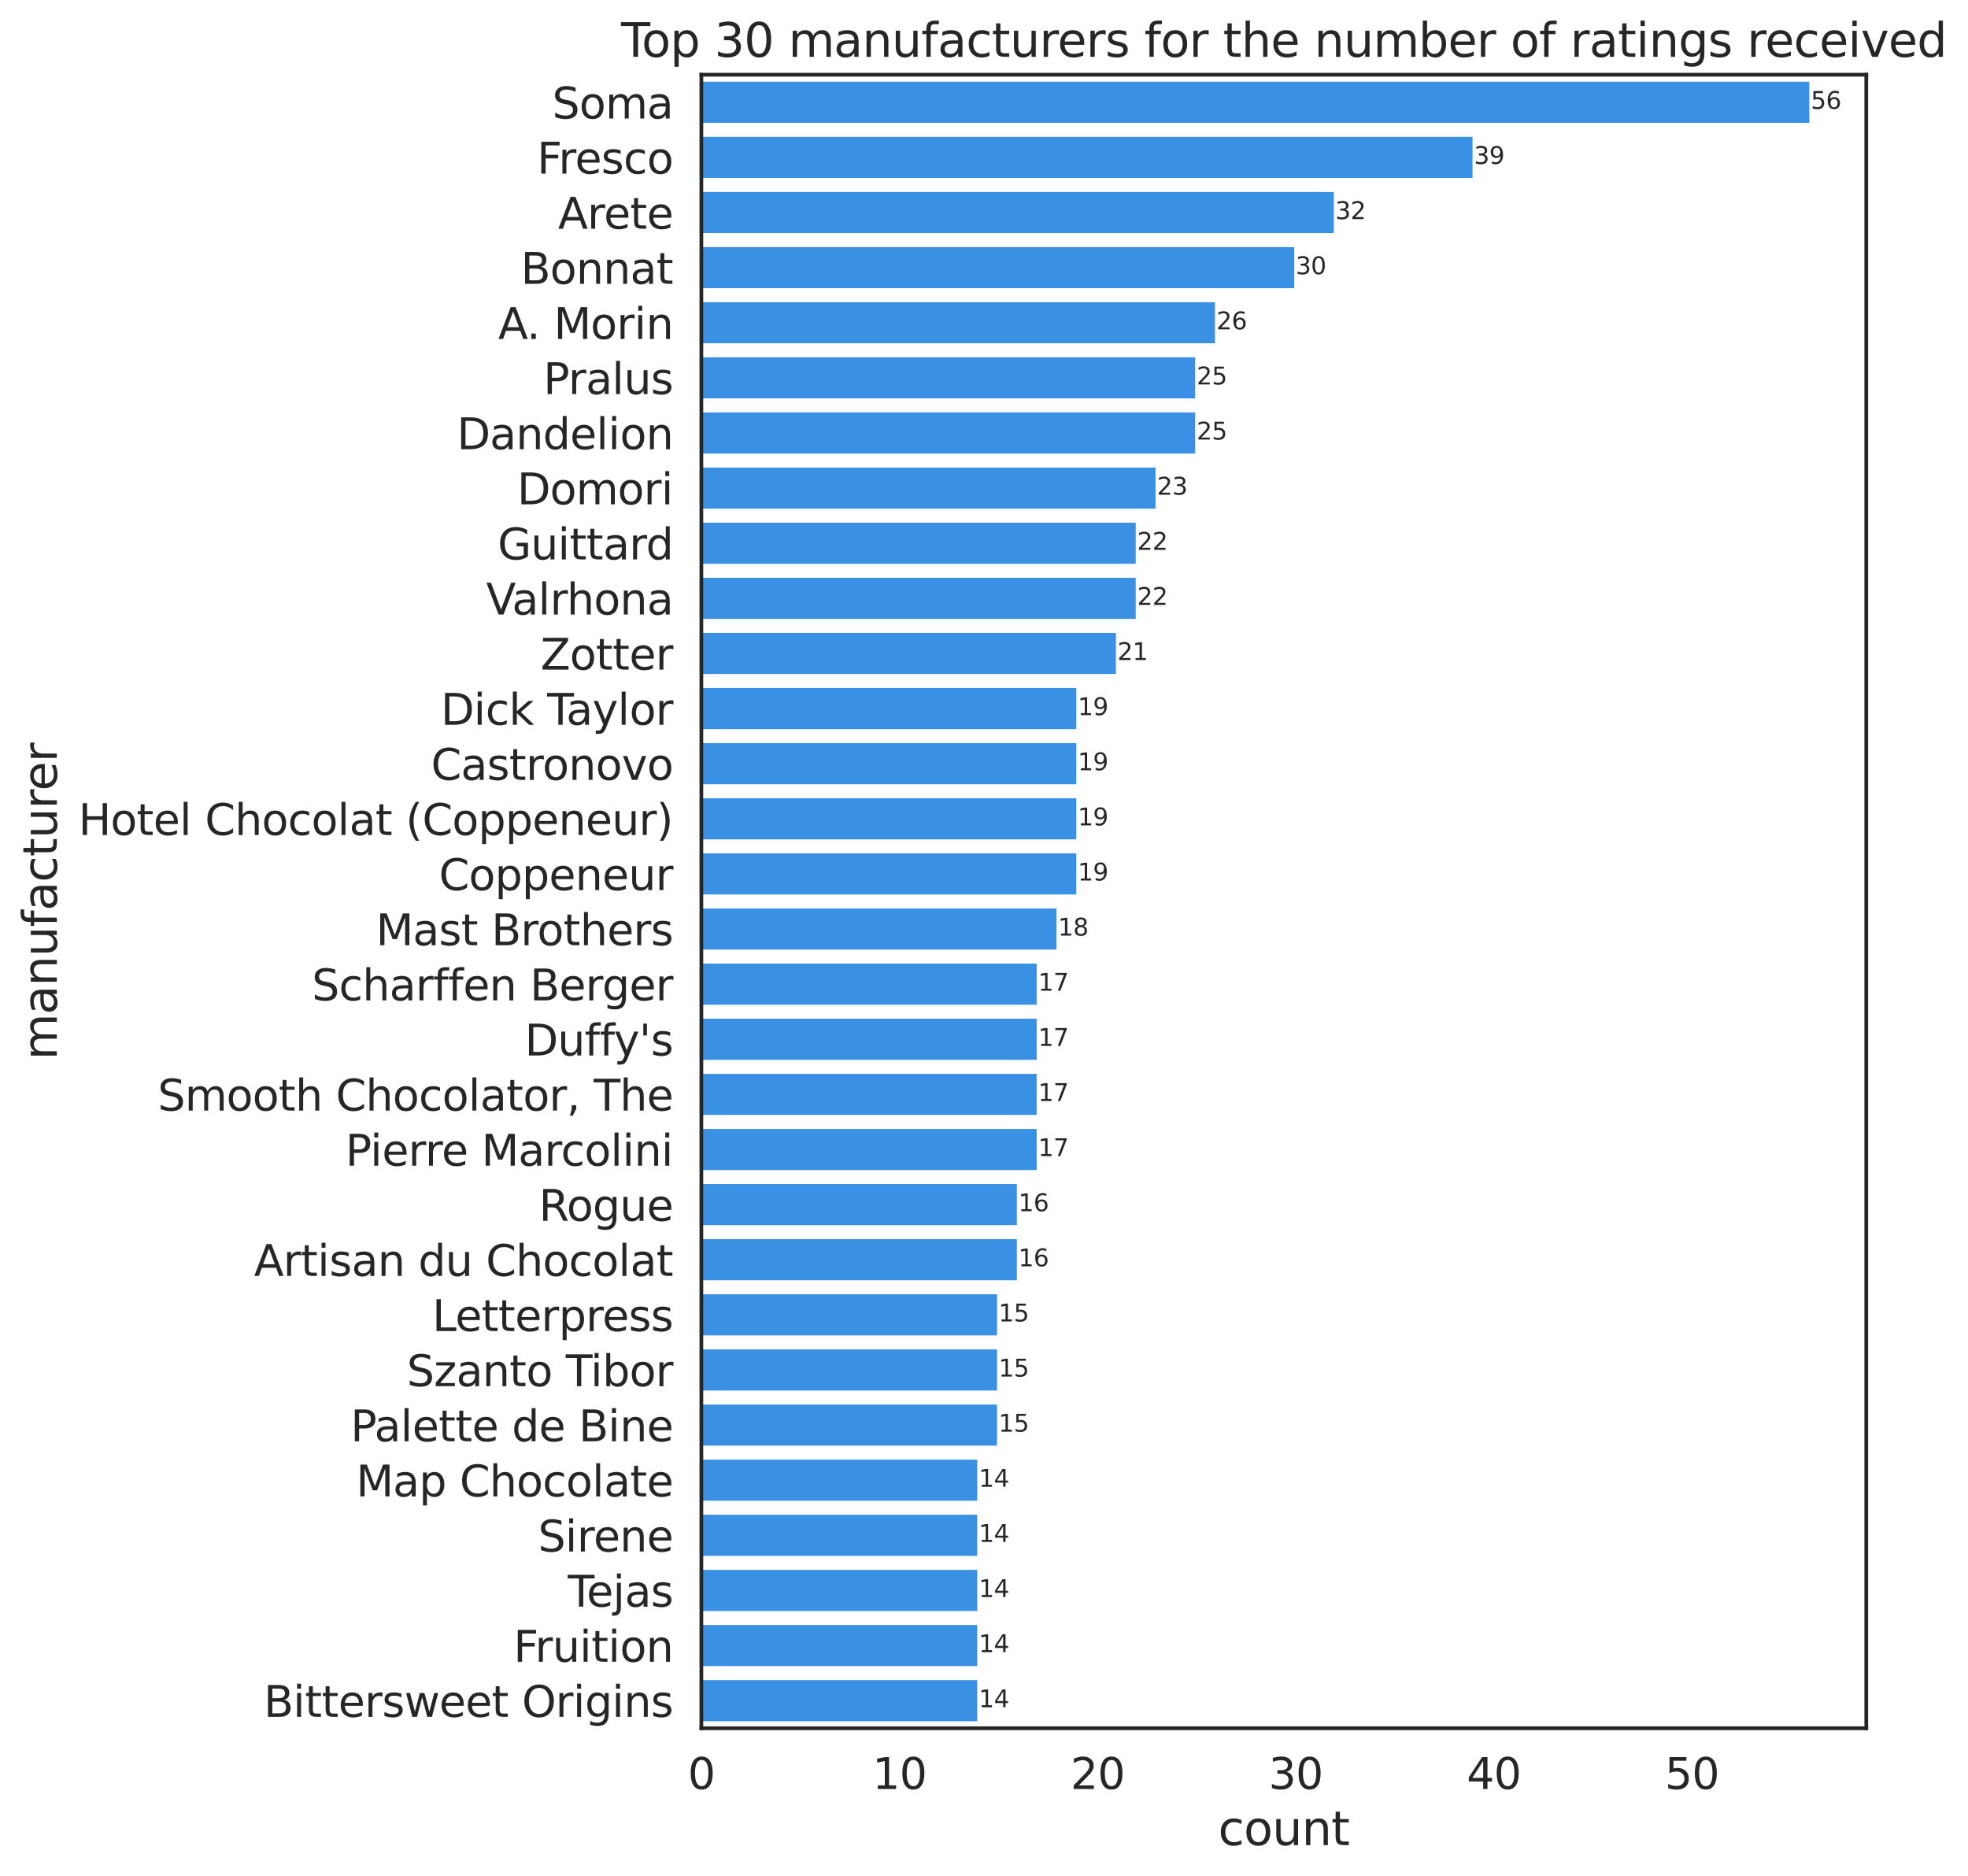 <?xml version="1.0" encoding="utf-8" standalone="no"?>
<!DOCTYPE svg PUBLIC "-//W3C//DTD SVG 1.1//EN"
  "http://www.w3.org/Graphics/SVG/1.1/DTD/svg11.dtd">
<svg height="629.091pt" version="1.1" viewBox="0 0 659.882 629.091" width="659.882pt" xmlns="http://www.w3.org/2000/svg" xmlns:xlink="http://www.w3.org/1999/xlink">
 <defs>
  <style type="text/css">*{stroke-linecap:butt;stroke-linejoin:round;}</style>
 </defs>
 <g id="figure_1">
  <g id="patch_1">
   <path d="M 0 629.091 
L 659.882 629.091 
L 659.882 -0 
L 0 -0 
z
" style="fill:#ffffff;"/>
  </g>
  <g id="axes_1">
   <g id="patch_2">
    <path d="M 235.173 579.454 
L 625.773 579.454 
L 625.773 25.054 
L 235.173 25.054 
z
" style="fill:#ffffff;"/>
   </g>
   <g id="matplotlib.axis_1">
    <g id="xtick_1">
     <g id="text_1">
      <!-- 0 -->
      <g style="fill:#262626;" transform="translate(230.624 599.819)scale(0.143 -0.143)">
       <defs>
        <path d="M 2034 4250 
Q 1547 4250 1301 3770 
Q 1056 3291 1056 2328 
Q 1056 1369 1301 889 
Q 1547 409 2034 409 
Q 2525 409 2770 889 
Q 3016 1369 3016 2328 
Q 3016 3291 2770 3770 
Q 2525 4250 2034 4250 
z
M 2034 4750 
Q 2819 4750 3233 4129 
Q 3647 3509 3647 2328 
Q 3647 1150 3233 529 
Q 2819 -91 2034 -91 
Q 1250 -91 836 529 
Q 422 1150 422 2328 
Q 422 3509 836 4129 
Q 1250 4750 2034 4750 
z
" id="DejaVuSans-30" transform="scale(0.016)"/>
       </defs>
       <use xlink:href="#DejaVuSans-30"/>
      </g>
     </g>
    </g>
    <g id="xtick_2">
     <g id="text_2">
      <!-- 10 -->
      <g style="fill:#262626;" transform="translate(292.504 599.819)scale(0.143 -0.143)">
       <defs>
        <path d="M 794 531 
L 1825 531 
L 1825 4091 
L 703 3866 
L 703 4441 
L 1819 4666 
L 2450 4666 
L 2450 531 
L 3481 531 
L 3481 0 
L 794 0 
L 794 531 
z
" id="DejaVuSans-31" transform="scale(0.016)"/>
       </defs>
       <use xlink:href="#DejaVuSans-31"/>
       <use x="63.623" xlink:href="#DejaVuSans-30"/>
      </g>
     </g>
    </g>
    <g id="xtick_3">
     <g id="text_3">
      <!-- 20 -->
      <g style="fill:#262626;" transform="translate(358.932 599.819)scale(0.143 -0.143)">
       <defs>
        <path d="M 1228 531 
L 3431 531 
L 3431 0 
L 469 0 
L 469 531 
Q 828 903 1448 1529 
Q 2069 2156 2228 2338 
Q 2531 2678 2651 2914 
Q 2772 3150 2772 3378 
Q 2772 3750 2511 3984 
Q 2250 4219 1831 4219 
Q 1534 4219 1204 4116 
Q 875 4013 500 3803 
L 500 4441 
Q 881 4594 1212 4672 
Q 1544 4750 1819 4750 
Q 2544 4750 2975 4387 
Q 3406 4025 3406 3419 
Q 3406 3131 3298 2873 
Q 3191 2616 2906 2266 
Q 2828 2175 2409 1742 
Q 1991 1309 1228 531 
z
" id="DejaVuSans-32" transform="scale(0.016)"/>
       </defs>
       <use xlink:href="#DejaVuSans-32"/>
       <use x="63.623" xlink:href="#DejaVuSans-30"/>
      </g>
     </g>
    </g>
    <g id="xtick_4">
     <g id="text_4">
      <!-- 30 -->
      <g style="fill:#262626;" transform="translate(425.361 599.819)scale(0.143 -0.143)">
       <defs>
        <path d="M 2597 2516 
Q 3050 2419 3304 2112 
Q 3559 1806 3559 1356 
Q 3559 666 3084 287 
Q 2609 -91 1734 -91 
Q 1441 -91 1130 -33 
Q 819 25 488 141 
L 488 750 
Q 750 597 1062 519 
Q 1375 441 1716 441 
Q 2309 441 2620 675 
Q 2931 909 2931 1356 
Q 2931 1769 2642 2001 
Q 2353 2234 1838 2234 
L 1294 2234 
L 1294 2753 
L 1863 2753 
Q 2328 2753 2575 2939 
Q 2822 3125 2822 3475 
Q 2822 3834 2567 4026 
Q 2313 4219 1838 4219 
Q 1578 4219 1281 4162 
Q 984 4106 628 3988 
L 628 4550 
Q 988 4650 1302 4700 
Q 1616 4750 1894 4750 
Q 2613 4750 3031 4423 
Q 3450 4097 3450 3541 
Q 3450 3153 3228 2886 
Q 3006 2619 2597 2516 
z
" id="DejaVuSans-33" transform="scale(0.016)"/>
       </defs>
       <use xlink:href="#DejaVuSans-33"/>
       <use x="63.623" xlink:href="#DejaVuSans-30"/>
      </g>
     </g>
    </g>
    <g id="xtick_5">
     <g id="text_5">
      <!-- 40 -->
      <g style="fill:#262626;" transform="translate(491.789 599.819)scale(0.143 -0.143)">
       <defs>
        <path d="M 2419 4116 
L 825 1625 
L 2419 1625 
L 2419 4116 
z
M 2253 4666 
L 3047 4666 
L 3047 1625 
L 3713 1625 
L 3713 1100 
L 3047 1100 
L 3047 0 
L 2419 0 
L 2419 1100 
L 313 1100 
L 313 1709 
L 2253 4666 
z
" id="DejaVuSans-34" transform="scale(0.016)"/>
       </defs>
       <use xlink:href="#DejaVuSans-34"/>
       <use x="63.623" xlink:href="#DejaVuSans-30"/>
      </g>
     </g>
    </g>
    <g id="xtick_6">
     <g id="text_6">
      <!-- 50 -->
      <g style="fill:#262626;" transform="translate(558.218 599.819)scale(0.143 -0.143)">
       <defs>
        <path d="M 691 4666 
L 3169 4666 
L 3169 4134 
L 1269 4134 
L 1269 2991 
Q 1406 3038 1543 3061 
Q 1681 3084 1819 3084 
Q 2600 3084 3056 2656 
Q 3513 2228 3513 1497 
Q 3513 744 3044 326 
Q 2575 -91 1722 -91 
Q 1428 -91 1123 -41 
Q 819 9 494 109 
L 494 744 
Q 775 591 1075 516 
Q 1375 441 1709 441 
Q 2250 441 2565 725 
Q 2881 1009 2881 1497 
Q 2881 1984 2565 2268 
Q 2250 2553 1709 2553 
Q 1456 2553 1204 2497 
Q 953 2441 691 2322 
L 691 4666 
z
" id="DejaVuSans-35" transform="scale(0.016)"/>
       </defs>
       <use xlink:href="#DejaVuSans-35"/>
       <use x="63.623" xlink:href="#DejaVuSans-30"/>
      </g>
     </g>
    </g>
    <g id="text_7">
     <!-- count -->
     <g style="fill:#262626;" transform="translate(408.468 618.647)scale(0.156 -0.156)">
      <defs>
       <path d="M 3122 3366 
L 3122 2828 
Q 2878 2963 2633 3030 
Q 2388 3097 2138 3097 
Q 1578 3097 1268 2742 
Q 959 2388 959 1747 
Q 959 1106 1268 751 
Q 1578 397 2138 397 
Q 2388 397 2633 464 
Q 2878 531 3122 666 
L 3122 134 
Q 2881 22 2623 -34 
Q 2366 -91 2075 -91 
Q 1284 -91 818 406 
Q 353 903 353 1747 
Q 353 2603 823 3093 
Q 1294 3584 2113 3584 
Q 2378 3584 2631 3529 
Q 2884 3475 3122 3366 
z
" id="DejaVuSans-63" transform="scale(0.016)"/>
       <path d="M 1959 3097 
Q 1497 3097 1228 2736 
Q 959 2375 959 1747 
Q 959 1119 1226 758 
Q 1494 397 1959 397 
Q 2419 397 2687 759 
Q 2956 1122 2956 1747 
Q 2956 2369 2687 2733 
Q 2419 3097 1959 3097 
z
M 1959 3584 
Q 2709 3584 3137 3096 
Q 3566 2609 3566 1747 
Q 3566 888 3137 398 
Q 2709 -91 1959 -91 
Q 1206 -91 779 398 
Q 353 888 353 1747 
Q 353 2609 779 3096 
Q 1206 3584 1959 3584 
z
" id="DejaVuSans-6f" transform="scale(0.016)"/>
       <path d="M 544 1381 
L 544 3500 
L 1119 3500 
L 1119 1403 
Q 1119 906 1312 657 
Q 1506 409 1894 409 
Q 2359 409 2629 706 
Q 2900 1003 2900 1516 
L 2900 3500 
L 3475 3500 
L 3475 0 
L 2900 0 
L 2900 538 
Q 2691 219 2414 64 
Q 2138 -91 1772 -91 
Q 1169 -91 856 284 
Q 544 659 544 1381 
z
M 1991 3584 
L 1991 3584 
z
" id="DejaVuSans-75" transform="scale(0.016)"/>
       <path d="M 3513 2113 
L 3513 0 
L 2938 0 
L 2938 2094 
Q 2938 2591 2744 2837 
Q 2550 3084 2163 3084 
Q 1697 3084 1428 2787 
Q 1159 2491 1159 1978 
L 1159 0 
L 581 0 
L 581 3500 
L 1159 3500 
L 1159 2956 
Q 1366 3272 1645 3428 
Q 1925 3584 2291 3584 
Q 2894 3584 3203 3211 
Q 3513 2838 3513 2113 
z
" id="DejaVuSans-6e" transform="scale(0.016)"/>
       <path d="M 1172 4494 
L 1172 3500 
L 2356 3500 
L 2356 3053 
L 1172 3053 
L 1172 1153 
Q 1172 725 1289 603 
Q 1406 481 1766 481 
L 2356 481 
L 2356 0 
L 1766 0 
Q 1100 0 847 248 
Q 594 497 594 1153 
L 594 3053 
L 172 3053 
L 172 3500 
L 594 3500 
L 594 4494 
L 1172 4494 
z
" id="DejaVuSans-74" transform="scale(0.016)"/>
      </defs>
      <use xlink:href="#DejaVuSans-63"/>
      <use x="54.98" xlink:href="#DejaVuSans-6f"/>
      <use x="116.162" xlink:href="#DejaVuSans-75"/>
      <use x="179.541" xlink:href="#DejaVuSans-6e"/>
      <use x="242.92" xlink:href="#DejaVuSans-74"/>
     </g>
    </g>
   </g>
   <g id="matplotlib.axis_2">
    <g id="ytick_1">
     <g id="text_8">
      <!-- Soma -->
      <g style="fill:#262626;" transform="translate(185.153 39.726)scale(0.143 -0.143)">
       <defs>
        <path d="M 3425 4513 
L 3425 3897 
Q 3066 4069 2747 4153 
Q 2428 4238 2131 4238 
Q 1616 4238 1336 4038 
Q 1056 3838 1056 3469 
Q 1056 3159 1242 3001 
Q 1428 2844 1947 2747 
L 2328 2669 
Q 3034 2534 3370 2195 
Q 3706 1856 3706 1288 
Q 3706 609 3251 259 
Q 2797 -91 1919 -91 
Q 1588 -91 1214 -16 
Q 841 59 441 206 
L 441 856 
Q 825 641 1194 531 
Q 1563 422 1919 422 
Q 2459 422 2753 634 
Q 3047 847 3047 1241 
Q 3047 1584 2836 1778 
Q 2625 1972 2144 2069 
L 1759 2144 
Q 1053 2284 737 2584 
Q 422 2884 422 3419 
Q 422 4038 858 4394 
Q 1294 4750 2059 4750 
Q 2388 4750 2728 4690 
Q 3069 4631 3425 4513 
z
" id="DejaVuSans-53" transform="scale(0.016)"/>
        <path d="M 3328 2828 
Q 3544 3216 3844 3400 
Q 4144 3584 4550 3584 
Q 5097 3584 5394 3201 
Q 5691 2819 5691 2113 
L 5691 0 
L 5113 0 
L 5113 2094 
Q 5113 2597 4934 2840 
Q 4756 3084 4391 3084 
Q 3944 3084 3684 2787 
Q 3425 2491 3425 1978 
L 3425 0 
L 2847 0 
L 2847 2094 
Q 2847 2600 2669 2842 
Q 2491 3084 2119 3084 
Q 1678 3084 1418 2786 
Q 1159 2488 1159 1978 
L 1159 0 
L 581 0 
L 581 3500 
L 1159 3500 
L 1159 2956 
Q 1356 3278 1631 3431 
Q 1906 3584 2284 3584 
Q 2666 3584 2933 3390 
Q 3200 3197 3328 2828 
z
" id="DejaVuSans-6d" transform="scale(0.016)"/>
        <path d="M 2194 1759 
Q 1497 1759 1228 1600 
Q 959 1441 959 1056 
Q 959 750 1161 570 
Q 1363 391 1709 391 
Q 2188 391 2477 730 
Q 2766 1069 2766 1631 
L 2766 1759 
L 2194 1759 
z
M 3341 1997 
L 3341 0 
L 2766 0 
L 2766 531 
Q 2569 213 2275 61 
Q 1981 -91 1556 -91 
Q 1019 -91 701 211 
Q 384 513 384 1019 
Q 384 1609 779 1909 
Q 1175 2209 1959 2209 
L 2766 2209 
L 2766 2266 
Q 2766 2663 2505 2880 
Q 2244 3097 1772 3097 
Q 1472 3097 1187 3025 
Q 903 2953 641 2809 
L 641 3341 
Q 956 3463 1253 3523 
Q 1550 3584 1831 3584 
Q 2591 3584 2966 3190 
Q 3341 2797 3341 1997 
z
" id="DejaVuSans-61" transform="scale(0.016)"/>
       </defs>
       <use xlink:href="#DejaVuSans-53"/>
       <use x="63.477" xlink:href="#DejaVuSans-6f"/>
       <use x="124.658" xlink:href="#DejaVuSans-6d"/>
       <use x="222.07" xlink:href="#DejaVuSans-61"/>
      </g>
     </g>
    </g>
    <g id="ytick_2">
     <g id="text_9">
      <!-- Fresco -->
      <g style="fill:#262626;" transform="translate(180.068 58.206)scale(0.143 -0.143)">
       <defs>
        <path d="M 628 4666 
L 3309 4666 
L 3309 4134 
L 1259 4134 
L 1259 2759 
L 3109 2759 
L 3109 2228 
L 1259 2228 
L 1259 0 
L 628 0 
L 628 4666 
z
" id="DejaVuSans-46" transform="scale(0.016)"/>
        <path d="M 2631 2963 
Q 2534 3019 2420 3045 
Q 2306 3072 2169 3072 
Q 1681 3072 1420 2755 
Q 1159 2438 1159 1844 
L 1159 0 
L 581 0 
L 581 3500 
L 1159 3500 
L 1159 2956 
Q 1341 3275 1631 3429 
Q 1922 3584 2338 3584 
Q 2397 3584 2469 3576 
Q 2541 3569 2628 3553 
L 2631 2963 
z
" id="DejaVuSans-72" transform="scale(0.016)"/>
        <path d="M 3597 1894 
L 3597 1613 
L 953 1613 
Q 991 1019 1311 708 
Q 1631 397 2203 397 
Q 2534 397 2845 478 
Q 3156 559 3463 722 
L 3463 178 
Q 3153 47 2828 -22 
Q 2503 -91 2169 -91 
Q 1331 -91 842 396 
Q 353 884 353 1716 
Q 353 2575 817 3079 
Q 1281 3584 2069 3584 
Q 2775 3584 3186 3129 
Q 3597 2675 3597 1894 
z
M 3022 2063 
Q 3016 2534 2758 2815 
Q 2500 3097 2075 3097 
Q 1594 3097 1305 2825 
Q 1016 2553 972 2059 
L 3022 2063 
z
" id="DejaVuSans-65" transform="scale(0.016)"/>
        <path d="M 2834 3397 
L 2834 2853 
Q 2591 2978 2328 3040 
Q 2066 3103 1784 3103 
Q 1356 3103 1142 2972 
Q 928 2841 928 2578 
Q 928 2378 1081 2264 
Q 1234 2150 1697 2047 
L 1894 2003 
Q 2506 1872 2764 1633 
Q 3022 1394 3022 966 
Q 3022 478 2636 193 
Q 2250 -91 1575 -91 
Q 1294 -91 989 -36 
Q 684 19 347 128 
L 347 722 
Q 666 556 975 473 
Q 1284 391 1588 391 
Q 1994 391 2212 530 
Q 2431 669 2431 922 
Q 2431 1156 2273 1281 
Q 2116 1406 1581 1522 
L 1381 1569 
Q 847 1681 609 1914 
Q 372 2147 372 2553 
Q 372 3047 722 3315 
Q 1072 3584 1716 3584 
Q 2034 3584 2315 3537 
Q 2597 3491 2834 3397 
z
" id="DejaVuSans-73" transform="scale(0.016)"/>
       </defs>
       <use xlink:href="#DejaVuSans-46"/>
       <use x="50.27" xlink:href="#DejaVuSans-72"/>
       <use x="89.133" xlink:href="#DejaVuSans-65"/>
       <use x="150.656" xlink:href="#DejaVuSans-73"/>
       <use x="202.756" xlink:href="#DejaVuSans-63"/>
       <use x="257.736" xlink:href="#DejaVuSans-6f"/>
      </g>
     </g>
    </g>
    <g id="ytick_3">
     <g id="text_10">
      <!-- Arete -->
      <g style="fill:#262626;" transform="translate(187.13 76.686)scale(0.143 -0.143)">
       <defs>
        <path d="M 2188 4044 
L 1331 1722 
L 3047 1722 
L 2188 4044 
z
M 1831 4666 
L 2547 4666 
L 4325 0 
L 3669 0 
L 3244 1197 
L 1141 1197 
L 716 0 
L 50 0 
L 1831 4666 
z
" id="DejaVuSans-41" transform="scale(0.016)"/>
       </defs>
       <use xlink:href="#DejaVuSans-41"/>
       <use x="68.408" xlink:href="#DejaVuSans-72"/>
       <use x="107.271" xlink:href="#DejaVuSans-65"/>
       <use x="168.795" xlink:href="#DejaVuSans-74"/>
       <use x="208.004" xlink:href="#DejaVuSans-65"/>
      </g>
     </g>
    </g>
    <g id="ytick_4">
     <g id="text_11">
      <!-- Bonnat -->
      <g style="fill:#262626;" transform="translate(174.618 95.166)scale(0.143 -0.143)">
       <defs>
        <path d="M 1259 2228 
L 1259 519 
L 2272 519 
Q 2781 519 3026 730 
Q 3272 941 3272 1375 
Q 3272 1813 3026 2020 
Q 2781 2228 2272 2228 
L 1259 2228 
z
M 1259 4147 
L 1259 2741 
L 2194 2741 
Q 2656 2741 2882 2914 
Q 3109 3088 3109 3444 
Q 3109 3797 2882 3972 
Q 2656 4147 2194 4147 
L 1259 4147 
z
M 628 4666 
L 2241 4666 
Q 2963 4666 3353 4366 
Q 3744 4066 3744 3513 
Q 3744 3084 3544 2831 
Q 3344 2578 2956 2516 
Q 3422 2416 3680 2098 
Q 3938 1781 3938 1306 
Q 3938 681 3513 340 
Q 3088 0 2303 0 
L 628 0 
L 628 4666 
z
" id="DejaVuSans-42" transform="scale(0.016)"/>
       </defs>
       <use xlink:href="#DejaVuSans-42"/>
       <use x="68.604" xlink:href="#DejaVuSans-6f"/>
       <use x="129.785" xlink:href="#DejaVuSans-6e"/>
       <use x="193.164" xlink:href="#DejaVuSans-6e"/>
       <use x="256.543" xlink:href="#DejaVuSans-61"/>
       <use x="317.822" xlink:href="#DejaVuSans-74"/>
      </g>
     </g>
    </g>
    <g id="ytick_5">
     <g id="text_12">
      <!-- A. Morin -->
      <g style="fill:#262626;" transform="translate(167.05 113.646)scale(0.143 -0.143)">
       <defs>
        <path d="M 684 794 
L 1344 794 
L 1344 0 
L 684 0 
L 684 794 
z
" id="DejaVuSans-2e" transform="scale(0.016)"/>
        <path id="DejaVuSans-20" transform="scale(0.016)"/>
        <path d="M 628 4666 
L 1569 4666 
L 2759 1491 
L 3956 4666 
L 4897 4666 
L 4897 0 
L 4281 0 
L 4281 4097 
L 3078 897 
L 2444 897 
L 1241 4097 
L 1241 0 
L 628 0 
L 628 4666 
z
" id="DejaVuSans-4d" transform="scale(0.016)"/>
        <path d="M 603 3500 
L 1178 3500 
L 1178 0 
L 603 0 
L 603 3500 
z
M 603 4863 
L 1178 4863 
L 1178 4134 
L 603 4134 
L 603 4863 
z
" id="DejaVuSans-69" transform="scale(0.016)"/>
       </defs>
       <use xlink:href="#DejaVuSans-41"/>
       <use x="66.658" xlink:href="#DejaVuSans-2e"/>
       <use x="98.445" xlink:href="#DejaVuSans-20"/>
       <use x="130.232" xlink:href="#DejaVuSans-4d"/>
       <use x="216.512" xlink:href="#DejaVuSans-6f"/>
       <use x="277.693" xlink:href="#DejaVuSans-72"/>
       <use x="318.807" xlink:href="#DejaVuSans-69"/>
       <use x="346.59" xlink:href="#DejaVuSans-6e"/>
      </g>
     </g>
    </g>
    <g id="ytick_6">
     <g id="text_13">
      <!-- Pralus -->
      <g style="fill:#262626;" transform="translate(182.175 132.126)scale(0.143 -0.143)">
       <defs>
        <path d="M 1259 4147 
L 1259 2394 
L 2053 2394 
Q 2494 2394 2734 2622 
Q 2975 2850 2975 3272 
Q 2975 3691 2734 3919 
Q 2494 4147 2053 4147 
L 1259 4147 
z
M 628 4666 
L 2053 4666 
Q 2838 4666 3239 4311 
Q 3641 3956 3641 3272 
Q 3641 2581 3239 2228 
Q 2838 1875 2053 1875 
L 1259 1875 
L 1259 0 
L 628 0 
L 628 4666 
z
" id="DejaVuSans-50" transform="scale(0.016)"/>
        <path d="M 603 4863 
L 1178 4863 
L 1178 0 
L 603 0 
L 603 4863 
z
" id="DejaVuSans-6c" transform="scale(0.016)"/>
       </defs>
       <use xlink:href="#DejaVuSans-50"/>
       <use x="58.553" xlink:href="#DejaVuSans-72"/>
       <use x="99.666" xlink:href="#DejaVuSans-61"/>
       <use x="160.945" xlink:href="#DejaVuSans-6c"/>
       <use x="188.729" xlink:href="#DejaVuSans-75"/>
       <use x="252.107" xlink:href="#DejaVuSans-73"/>
      </g>
     </g>
    </g>
    <g id="ytick_7">
     <g id="text_14">
      <!-- Dandelion -->
      <g style="fill:#262626;" transform="translate(153.201 150.606)scale(0.143 -0.143)">
       <defs>
        <path d="M 1259 4147 
L 1259 519 
L 2022 519 
Q 2988 519 3436 956 
Q 3884 1394 3884 2338 
Q 3884 3275 3436 3711 
Q 2988 4147 2022 4147 
L 1259 4147 
z
M 628 4666 
L 1925 4666 
Q 3281 4666 3915 4102 
Q 4550 3538 4550 2338 
Q 4550 1131 3912 565 
Q 3275 0 1925 0 
L 628 0 
L 628 4666 
z
" id="DejaVuSans-44" transform="scale(0.016)"/>
        <path d="M 2906 2969 
L 2906 4863 
L 3481 4863 
L 3481 0 
L 2906 0 
L 2906 525 
Q 2725 213 2448 61 
Q 2172 -91 1784 -91 
Q 1150 -91 751 415 
Q 353 922 353 1747 
Q 353 2572 751 3078 
Q 1150 3584 1784 3584 
Q 2172 3584 2448 3432 
Q 2725 3281 2906 2969 
z
M 947 1747 
Q 947 1113 1208 752 
Q 1469 391 1925 391 
Q 2381 391 2643 752 
Q 2906 1113 2906 1747 
Q 2906 2381 2643 2742 
Q 2381 3103 1925 3103 
Q 1469 3103 1208 2742 
Q 947 2381 947 1747 
z
" id="DejaVuSans-64" transform="scale(0.016)"/>
       </defs>
       <use xlink:href="#DejaVuSans-44"/>
       <use x="77.002" xlink:href="#DejaVuSans-61"/>
       <use x="138.281" xlink:href="#DejaVuSans-6e"/>
       <use x="201.66" xlink:href="#DejaVuSans-64"/>
       <use x="265.137" xlink:href="#DejaVuSans-65"/>
       <use x="326.66" xlink:href="#DejaVuSans-6c"/>
       <use x="354.443" xlink:href="#DejaVuSans-69"/>
       <use x="382.227" xlink:href="#DejaVuSans-6f"/>
       <use x="443.408" xlink:href="#DejaVuSans-6e"/>
      </g>
     </g>
    </g>
    <g id="ytick_8">
     <g id="text_15">
      <!-- Domori -->
      <g style="fill:#262626;" transform="translate(173.382 169.086)scale(0.143 -0.143)">
       <use xlink:href="#DejaVuSans-44"/>
       <use x="77.002" xlink:href="#DejaVuSans-6f"/>
       <use x="138.184" xlink:href="#DejaVuSans-6d"/>
       <use x="235.596" xlink:href="#DejaVuSans-6f"/>
       <use x="296.777" xlink:href="#DejaVuSans-72"/>
       <use x="337.891" xlink:href="#DejaVuSans-69"/>
      </g>
     </g>
    </g>
    <g id="ytick_9">
     <g id="text_16">
      <!-- Guittard -->
      <g style="fill:#262626;" transform="translate(166.876 187.566)scale(0.143 -0.143)">
       <defs>
        <path d="M 3809 666 
L 3809 1919 
L 2778 1919 
L 2778 2438 
L 4434 2438 
L 4434 434 
Q 4069 175 3628 42 
Q 3188 -91 2688 -91 
Q 1594 -91 976 548 
Q 359 1188 359 2328 
Q 359 3472 976 4111 
Q 1594 4750 2688 4750 
Q 3144 4750 3555 4637 
Q 3966 4525 4313 4306 
L 4313 3634 
Q 3963 3931 3569 4081 
Q 3175 4231 2741 4231 
Q 1884 4231 1454 3753 
Q 1025 3275 1025 2328 
Q 1025 1384 1454 906 
Q 1884 428 2741 428 
Q 3075 428 3337 486 
Q 3600 544 3809 666 
z
" id="DejaVuSans-47" transform="scale(0.016)"/>
       </defs>
       <use xlink:href="#DejaVuSans-47"/>
       <use x="77.49" xlink:href="#DejaVuSans-75"/>
       <use x="140.869" xlink:href="#DejaVuSans-69"/>
       <use x="168.652" xlink:href="#DejaVuSans-74"/>
       <use x="207.861" xlink:href="#DejaVuSans-74"/>
       <use x="247.07" xlink:href="#DejaVuSans-61"/>
       <use x="308.35" xlink:href="#DejaVuSans-72"/>
       <use x="347.713" xlink:href="#DejaVuSans-64"/>
      </g>
     </g>
    </g>
    <g id="ytick_10">
     <g id="text_17">
      <!-- Valrhona -->
      <g style="fill:#262626;" transform="translate(162.997 206.046)scale(0.143 -0.143)">
       <defs>
        <path d="M 1831 0 
L 50 4666 
L 709 4666 
L 2188 738 
L 3669 4666 
L 4325 4666 
L 2547 0 
L 1831 0 
z
" id="DejaVuSans-56" transform="scale(0.016)"/>
        <path d="M 3513 2113 
L 3513 0 
L 2938 0 
L 2938 2094 
Q 2938 2591 2744 2837 
Q 2550 3084 2163 3084 
Q 1697 3084 1428 2787 
Q 1159 2491 1159 1978 
L 1159 0 
L 581 0 
L 581 4863 
L 1159 4863 
L 1159 2956 
Q 1366 3272 1645 3428 
Q 1925 3584 2291 3584 
Q 2894 3584 3203 3211 
Q 3513 2838 3513 2113 
z
" id="DejaVuSans-68" transform="scale(0.016)"/>
       </defs>
       <use xlink:href="#DejaVuSans-56"/>
       <use x="60.658" xlink:href="#DejaVuSans-61"/>
       <use x="121.938" xlink:href="#DejaVuSans-6c"/>
       <use x="149.721" xlink:href="#DejaVuSans-72"/>
       <use x="189.084" xlink:href="#DejaVuSans-68"/>
       <use x="252.463" xlink:href="#DejaVuSans-6f"/>
       <use x="313.645" xlink:href="#DejaVuSans-6e"/>
       <use x="377.023" xlink:href="#DejaVuSans-61"/>
      </g>
     </g>
    </g>
    <g id="ytick_11">
     <g id="text_18">
      <!-- Zotter -->
      <g style="fill:#262626;" transform="translate(181.238 224.526)scale(0.143 -0.143)">
       <defs>
        <path d="M 359 4666 
L 4025 4666 
L 4025 4184 
L 1075 531 
L 4097 531 
L 4097 0 
L 288 0 
L 288 481 
L 3238 4134 
L 359 4134 
L 359 4666 
z
" id="DejaVuSans-5a" transform="scale(0.016)"/>
       </defs>
       <use xlink:href="#DejaVuSans-5a"/>
       <use x="68.506" xlink:href="#DejaVuSans-6f"/>
       <use x="129.688" xlink:href="#DejaVuSans-74"/>
       <use x="168.896" xlink:href="#DejaVuSans-74"/>
       <use x="208.105" xlink:href="#DejaVuSans-65"/>
       <use x="269.629" xlink:href="#DejaVuSans-72"/>
      </g>
     </g>
    </g>
    <g id="ytick_12">
     <g id="text_19">
      <!-- Dick Taylor -->
      <g style="fill:#262626;" transform="translate(147.799 243.006)scale(0.143 -0.143)">
       <defs>
        <path d="M 581 4863 
L 1159 4863 
L 1159 1991 
L 2875 3500 
L 3609 3500 
L 1753 1863 
L 3688 0 
L 2938 0 
L 1159 1709 
L 1159 0 
L 581 0 
L 581 4863 
z
" id="DejaVuSans-6b" transform="scale(0.016)"/>
        <path d="M -19 4666 
L 3928 4666 
L 3928 4134 
L 2272 4134 
L 2272 0 
L 1638 0 
L 1638 4134 
L -19 4134 
L -19 4666 
z
" id="DejaVuSans-54" transform="scale(0.016)"/>
        <path d="M 2059 -325 
Q 1816 -950 1584 -1140 
Q 1353 -1331 966 -1331 
L 506 -1331 
L 506 -850 
L 844 -850 
Q 1081 -850 1212 -737 
Q 1344 -625 1503 -206 
L 1606 56 
L 191 3500 
L 800 3500 
L 1894 763 
L 2988 3500 
L 3597 3500 
L 2059 -325 
z
" id="DejaVuSans-79" transform="scale(0.016)"/>
       </defs>
       <use xlink:href="#DejaVuSans-44"/>
       <use x="77.002" xlink:href="#DejaVuSans-69"/>
       <use x="104.785" xlink:href="#DejaVuSans-63"/>
       <use x="159.766" xlink:href="#DejaVuSans-6b"/>
       <use x="217.676" xlink:href="#DejaVuSans-20"/>
       <use x="249.463" xlink:href="#DejaVuSans-54"/>
       <use x="294.047" xlink:href="#DejaVuSans-61"/>
       <use x="355.326" xlink:href="#DejaVuSans-79"/>
       <use x="414.506" xlink:href="#DejaVuSans-6c"/>
       <use x="442.289" xlink:href="#DejaVuSans-6f"/>
       <use x="503.471" xlink:href="#DejaVuSans-72"/>
      </g>
     </g>
    </g>
    <g id="ytick_13">
     <g id="text_20">
      <!-- Castronovo -->
      <g style="fill:#262626;" transform="translate(144.537 261.486)scale(0.143 -0.143)">
       <defs>
        <path d="M 4122 4306 
L 4122 3641 
Q 3803 3938 3442 4084 
Q 3081 4231 2675 4231 
Q 1875 4231 1450 3742 
Q 1025 3253 1025 2328 
Q 1025 1406 1450 917 
Q 1875 428 2675 428 
Q 3081 428 3442 575 
Q 3803 722 4122 1019 
L 4122 359 
Q 3791 134 3420 21 
Q 3050 -91 2638 -91 
Q 1578 -91 968 557 
Q 359 1206 359 2328 
Q 359 3453 968 4101 
Q 1578 4750 2638 4750 
Q 3056 4750 3426 4639 
Q 3797 4528 4122 4306 
z
" id="DejaVuSans-43" transform="scale(0.016)"/>
        <path d="M 191 3500 
L 800 3500 
L 1894 563 
L 2988 3500 
L 3597 3500 
L 2284 0 
L 1503 0 
L 191 3500 
z
" id="DejaVuSans-76" transform="scale(0.016)"/>
       </defs>
       <use xlink:href="#DejaVuSans-43"/>
       <use x="69.824" xlink:href="#DejaVuSans-61"/>
       <use x="131.104" xlink:href="#DejaVuSans-73"/>
       <use x="183.203" xlink:href="#DejaVuSans-74"/>
       <use x="222.412" xlink:href="#DejaVuSans-72"/>
       <use x="261.275" xlink:href="#DejaVuSans-6f"/>
       <use x="322.457" xlink:href="#DejaVuSans-6e"/>
       <use x="385.836" xlink:href="#DejaVuSans-6f"/>
       <use x="447.018" xlink:href="#DejaVuSans-76"/>
       <use x="506.197" xlink:href="#DejaVuSans-6f"/>
      </g>
     </g>
    </g>
    <g id="ytick_14">
     <g id="text_21">
      <!-- Hotel Chocolat (Coppeneur) -->
      <g style="fill:#262626;" transform="translate(26.298 279.966)scale(0.143 -0.143)">
       <defs>
        <path d="M 628 4666 
L 1259 4666 
L 1259 2753 
L 3553 2753 
L 3553 4666 
L 4184 4666 
L 4184 0 
L 3553 0 
L 3553 2222 
L 1259 2222 
L 1259 0 
L 628 0 
L 628 4666 
z
" id="DejaVuSans-48" transform="scale(0.016)"/>
        <path d="M 1984 4856 
Q 1566 4138 1362 3434 
Q 1159 2731 1159 2009 
Q 1159 1288 1364 580 
Q 1569 -128 1984 -844 
L 1484 -844 
Q 1016 -109 783 600 
Q 550 1309 550 2009 
Q 550 2706 781 3412 
Q 1013 4119 1484 4856 
L 1984 4856 
z
" id="DejaVuSans-28" transform="scale(0.016)"/>
        <path d="M 1159 525 
L 1159 -1331 
L 581 -1331 
L 581 3500 
L 1159 3500 
L 1159 2969 
Q 1341 3281 1617 3432 
Q 1894 3584 2278 3584 
Q 2916 3584 3314 3078 
Q 3713 2572 3713 1747 
Q 3713 922 3314 415 
Q 2916 -91 2278 -91 
Q 1894 -91 1617 61 
Q 1341 213 1159 525 
z
M 3116 1747 
Q 3116 2381 2855 2742 
Q 2594 3103 2138 3103 
Q 1681 3103 1420 2742 
Q 1159 2381 1159 1747 
Q 1159 1113 1420 752 
Q 1681 391 2138 391 
Q 2594 391 2855 752 
Q 3116 1113 3116 1747 
z
" id="DejaVuSans-70" transform="scale(0.016)"/>
        <path d="M 513 4856 
L 1013 4856 
Q 1481 4119 1714 3412 
Q 1947 2706 1947 2009 
Q 1947 1309 1714 600 
Q 1481 -109 1013 -844 
L 513 -844 
Q 928 -128 1133 580 
Q 1338 1288 1338 2009 
Q 1338 2731 1133 3434 
Q 928 4138 513 4856 
z
" id="DejaVuSans-29" transform="scale(0.016)"/>
       </defs>
       <use xlink:href="#DejaVuSans-48"/>
       <use x="75.195" xlink:href="#DejaVuSans-6f"/>
       <use x="136.377" xlink:href="#DejaVuSans-74"/>
       <use x="175.586" xlink:href="#DejaVuSans-65"/>
       <use x="237.109" xlink:href="#DejaVuSans-6c"/>
       <use x="264.893" xlink:href="#DejaVuSans-20"/>
       <use x="296.68" xlink:href="#DejaVuSans-43"/>
       <use x="366.504" xlink:href="#DejaVuSans-68"/>
       <use x="429.883" xlink:href="#DejaVuSans-6f"/>
       <use x="491.064" xlink:href="#DejaVuSans-63"/>
       <use x="546.045" xlink:href="#DejaVuSans-6f"/>
       <use x="607.227" xlink:href="#DejaVuSans-6c"/>
       <use x="635.01" xlink:href="#DejaVuSans-61"/>
       <use x="696.289" xlink:href="#DejaVuSans-74"/>
       <use x="735.498" xlink:href="#DejaVuSans-20"/>
       <use x="767.285" xlink:href="#DejaVuSans-28"/>
       <use x="806.299" xlink:href="#DejaVuSans-43"/>
       <use x="876.123" xlink:href="#DejaVuSans-6f"/>
       <use x="937.305" xlink:href="#DejaVuSans-70"/>
       <use x="1000.781" xlink:href="#DejaVuSans-70"/>
       <use x="1064.258" xlink:href="#DejaVuSans-65"/>
       <use x="1125.781" xlink:href="#DejaVuSans-6e"/>
       <use x="1189.16" xlink:href="#DejaVuSans-65"/>
       <use x="1250.684" xlink:href="#DejaVuSans-75"/>
       <use x="1314.062" xlink:href="#DejaVuSans-72"/>
       <use x="1355.176" xlink:href="#DejaVuSans-29"/>
      </g>
     </g>
    </g>
    <g id="ytick_15">
     <g id="text_22">
      <!-- Coppeneur -->
      <g style="fill:#262626;" transform="translate(147.18 298.446)scale(0.143 -0.143)">
       <use xlink:href="#DejaVuSans-43"/>
       <use x="69.824" xlink:href="#DejaVuSans-6f"/>
       <use x="131.006" xlink:href="#DejaVuSans-70"/>
       <use x="194.482" xlink:href="#DejaVuSans-70"/>
       <use x="257.959" xlink:href="#DejaVuSans-65"/>
       <use x="319.482" xlink:href="#DejaVuSans-6e"/>
       <use x="382.861" xlink:href="#DejaVuSans-65"/>
       <use x="444.385" xlink:href="#DejaVuSans-75"/>
       <use x="507.764" xlink:href="#DejaVuSans-72"/>
      </g>
     </g>
    </g>
    <g id="ytick_16">
     <g id="text_23">
      <!-- Mast Brothers -->
      <g style="fill:#262626;" transform="translate(126.058 316.926)scale(0.143 -0.143)">
       <use xlink:href="#DejaVuSans-4d"/>
       <use x="86.279" xlink:href="#DejaVuSans-61"/>
       <use x="147.559" xlink:href="#DejaVuSans-73"/>
       <use x="199.658" xlink:href="#DejaVuSans-74"/>
       <use x="238.867" xlink:href="#DejaVuSans-20"/>
       <use x="270.654" xlink:href="#DejaVuSans-42"/>
       <use x="339.258" xlink:href="#DejaVuSans-72"/>
       <use x="378.121" xlink:href="#DejaVuSans-6f"/>
       <use x="439.303" xlink:href="#DejaVuSans-74"/>
       <use x="478.512" xlink:href="#DejaVuSans-68"/>
       <use x="541.891" xlink:href="#DejaVuSans-65"/>
       <use x="603.414" xlink:href="#DejaVuSans-72"/>
       <use x="644.527" xlink:href="#DejaVuSans-73"/>
      </g>
     </g>
    </g>
    <g id="ytick_17">
     <g id="text_24">
      <!-- Scharffen Berger -->
      <g style="fill:#262626;" transform="translate(104.559 335.406)scale(0.143 -0.143)">
       <defs>
        <path d="M 2375 4863 
L 2375 4384 
L 1825 4384 
Q 1516 4384 1395 4259 
Q 1275 4134 1275 3809 
L 1275 3500 
L 2222 3500 
L 2222 3053 
L 1275 3053 
L 1275 0 
L 697 0 
L 697 3053 
L 147 3053 
L 147 3500 
L 697 3500 
L 697 3744 
Q 697 4328 969 4595 
Q 1241 4863 1831 4863 
L 2375 4863 
z
" id="DejaVuSans-66" transform="scale(0.016)"/>
        <path d="M 2906 1791 
Q 2906 2416 2648 2759 
Q 2391 3103 1925 3103 
Q 1463 3103 1205 2759 
Q 947 2416 947 1791 
Q 947 1169 1205 825 
Q 1463 481 1925 481 
Q 2391 481 2648 825 
Q 2906 1169 2906 1791 
z
M 3481 434 
Q 3481 -459 3084 -895 
Q 2688 -1331 1869 -1331 
Q 1566 -1331 1297 -1286 
Q 1028 -1241 775 -1147 
L 775 -588 
Q 1028 -725 1275 -790 
Q 1522 -856 1778 -856 
Q 2344 -856 2625 -561 
Q 2906 -266 2906 331 
L 2906 616 
Q 2728 306 2450 153 
Q 2172 0 1784 0 
Q 1141 0 747 490 
Q 353 981 353 1791 
Q 353 2603 747 3093 
Q 1141 3584 1784 3584 
Q 2172 3584 2450 3431 
Q 2728 3278 2906 2969 
L 2906 3500 
L 3481 3500 
L 3481 434 
z
" id="DejaVuSans-67" transform="scale(0.016)"/>
       </defs>
       <use xlink:href="#DejaVuSans-53"/>
       <use x="63.477" xlink:href="#DejaVuSans-63"/>
       <use x="118.457" xlink:href="#DejaVuSans-68"/>
       <use x="181.836" xlink:href="#DejaVuSans-61"/>
       <use x="243.115" xlink:href="#DejaVuSans-72"/>
       <use x="284.229" xlink:href="#DejaVuSans-66"/>
       <use x="319.434" xlink:href="#DejaVuSans-66"/>
       <use x="354.639" xlink:href="#DejaVuSans-65"/>
       <use x="416.162" xlink:href="#DejaVuSans-6e"/>
       <use x="479.541" xlink:href="#DejaVuSans-20"/>
       <use x="511.328" xlink:href="#DejaVuSans-42"/>
       <use x="579.932" xlink:href="#DejaVuSans-65"/>
       <use x="641.455" xlink:href="#DejaVuSans-72"/>
       <use x="680.818" xlink:href="#DejaVuSans-67"/>
       <use x="744.295" xlink:href="#DejaVuSans-65"/>
       <use x="805.818" xlink:href="#DejaVuSans-72"/>
      </g>
     </g>
    </g>
    <g id="ytick_18">
     <g id="text_25">
      <!-- Duffy's -->
      <g style="fill:#262626;" transform="translate(175.938 353.886)scale(0.143 -0.143)">
       <defs>
        <path d="M 1147 4666 
L 1147 2931 
L 616 2931 
L 616 4666 
L 1147 4666 
z
" id="DejaVuSans-27" transform="scale(0.016)"/>
       </defs>
       <use xlink:href="#DejaVuSans-44"/>
       <use x="77.002" xlink:href="#DejaVuSans-75"/>
       <use x="140.381" xlink:href="#DejaVuSans-66"/>
       <use x="175.586" xlink:href="#DejaVuSans-66"/>
       <use x="209.041" xlink:href="#DejaVuSans-79"/>
       <use x="268.221" xlink:href="#DejaVuSans-27"/>
       <use x="295.711" xlink:href="#DejaVuSans-73"/>
      </g>
     </g>
    </g>
    <g id="ytick_19">
     <g id="text_26">
      <!-- Smooth Chocolator, The -->
      <g style="fill:#262626;" transform="translate(52.887 372.366)scale(0.143 -0.143)">
       <defs>
        <path d="M 750 794 
L 1409 794 
L 1409 256 
L 897 -744 
L 494 -744 
L 750 256 
L 750 794 
z
" id="DejaVuSans-2c" transform="scale(0.016)"/>
       </defs>
       <use xlink:href="#DejaVuSans-53"/>
       <use x="63.477" xlink:href="#DejaVuSans-6d"/>
       <use x="160.889" xlink:href="#DejaVuSans-6f"/>
       <use x="222.07" xlink:href="#DejaVuSans-6f"/>
       <use x="283.252" xlink:href="#DejaVuSans-74"/>
       <use x="322.461" xlink:href="#DejaVuSans-68"/>
       <use x="385.84" xlink:href="#DejaVuSans-20"/>
       <use x="417.627" xlink:href="#DejaVuSans-43"/>
       <use x="487.451" xlink:href="#DejaVuSans-68"/>
       <use x="550.83" xlink:href="#DejaVuSans-6f"/>
       <use x="612.012" xlink:href="#DejaVuSans-63"/>
       <use x="666.992" xlink:href="#DejaVuSans-6f"/>
       <use x="728.174" xlink:href="#DejaVuSans-6c"/>
       <use x="755.957" xlink:href="#DejaVuSans-61"/>
       <use x="817.236" xlink:href="#DejaVuSans-74"/>
       <use x="856.445" xlink:href="#DejaVuSans-6f"/>
       <use x="917.627" xlink:href="#DejaVuSans-72"/>
       <use x="958.74" xlink:href="#DejaVuSans-2c"/>
       <use x="990.527" xlink:href="#DejaVuSans-20"/>
       <use x="1022.314" xlink:href="#DejaVuSans-54"/>
       <use x="1083.398" xlink:href="#DejaVuSans-68"/>
       <use x="1146.777" xlink:href="#DejaVuSans-65"/>
      </g>
     </g>
    </g>
    <g id="ytick_20">
     <g id="text_27">
      <!-- Pierre Marcolini -->
      <g style="fill:#262626;" transform="translate(115.82 390.846)scale(0.143 -0.143)">
       <use xlink:href="#DejaVuSans-50"/>
       <use x="58.053" xlink:href="#DejaVuSans-69"/>
       <use x="85.836" xlink:href="#DejaVuSans-65"/>
       <use x="147.359" xlink:href="#DejaVuSans-72"/>
       <use x="186.723" xlink:href="#DejaVuSans-72"/>
       <use x="225.586" xlink:href="#DejaVuSans-65"/>
       <use x="287.109" xlink:href="#DejaVuSans-20"/>
       <use x="318.896" xlink:href="#DejaVuSans-4d"/>
       <use x="405.176" xlink:href="#DejaVuSans-61"/>
       <use x="466.455" xlink:href="#DejaVuSans-72"/>
       <use x="505.318" xlink:href="#DejaVuSans-63"/>
       <use x="560.299" xlink:href="#DejaVuSans-6f"/>
       <use x="621.48" xlink:href="#DejaVuSans-6c"/>
       <use x="649.264" xlink:href="#DejaVuSans-69"/>
       <use x="677.047" xlink:href="#DejaVuSans-6e"/>
       <use x="740.426" xlink:href="#DejaVuSans-69"/>
      </g>
     </g>
    </g>
    <g id="ytick_21">
     <g id="text_28">
      <!-- Rogue -->
      <g style="fill:#262626;" transform="translate(180.691 409.326)scale(0.143 -0.143)">
       <defs>
        <path d="M 2841 2188 
Q 3044 2119 3236 1894 
Q 3428 1669 3622 1275 
L 4263 0 
L 3584 0 
L 2988 1197 
Q 2756 1666 2539 1819 
Q 2322 1972 1947 1972 
L 1259 1972 
L 1259 0 
L 628 0 
L 628 4666 
L 2053 4666 
Q 2853 4666 3247 4331 
Q 3641 3997 3641 3322 
Q 3641 2881 3436 2590 
Q 3231 2300 2841 2188 
z
M 1259 4147 
L 1259 2491 
L 2053 2491 
Q 2509 2491 2742 2702 
Q 2975 2913 2975 3322 
Q 2975 3731 2742 3939 
Q 2509 4147 2053 4147 
L 1259 4147 
z
" id="DejaVuSans-52" transform="scale(0.016)"/>
       </defs>
       <use xlink:href="#DejaVuSans-52"/>
       <use x="64.982" xlink:href="#DejaVuSans-6f"/>
       <use x="126.164" xlink:href="#DejaVuSans-67"/>
       <use x="189.641" xlink:href="#DejaVuSans-75"/>
       <use x="253.02" xlink:href="#DejaVuSans-65"/>
      </g>
     </g>
    </g>
    <g id="ytick_22">
     <g id="text_29">
      <!-- Artisan du Chocolat -->
      <g style="fill:#262626;" transform="translate(85.176 427.806)scale(0.143 -0.143)">
       <use xlink:href="#DejaVuSans-41"/>
       <use x="68.408" xlink:href="#DejaVuSans-72"/>
       <use x="109.521" xlink:href="#DejaVuSans-74"/>
       <use x="148.73" xlink:href="#DejaVuSans-69"/>
       <use x="176.514" xlink:href="#DejaVuSans-73"/>
       <use x="228.613" xlink:href="#DejaVuSans-61"/>
       <use x="289.893" xlink:href="#DejaVuSans-6e"/>
       <use x="353.271" xlink:href="#DejaVuSans-20"/>
       <use x="385.059" xlink:href="#DejaVuSans-64"/>
       <use x="448.535" xlink:href="#DejaVuSans-75"/>
       <use x="511.914" xlink:href="#DejaVuSans-20"/>
       <use x="543.701" xlink:href="#DejaVuSans-43"/>
       <use x="613.525" xlink:href="#DejaVuSans-68"/>
       <use x="676.904" xlink:href="#DejaVuSans-6f"/>
       <use x="738.086" xlink:href="#DejaVuSans-63"/>
       <use x="793.066" xlink:href="#DejaVuSans-6f"/>
       <use x="854.248" xlink:href="#DejaVuSans-6c"/>
       <use x="882.031" xlink:href="#DejaVuSans-61"/>
       <use x="943.311" xlink:href="#DejaVuSans-74"/>
      </g>
     </g>
    </g>
    <g id="ytick_23">
     <g id="text_30">
      <!-- Letterpress -->
      <g style="fill:#262626;" transform="translate(144.934 446.286)scale(0.143 -0.143)">
       <defs>
        <path d="M 628 4666 
L 1259 4666 
L 1259 531 
L 3531 531 
L 3531 0 
L 628 0 
L 628 4666 
z
" id="DejaVuSans-4c" transform="scale(0.016)"/>
       </defs>
       <use xlink:href="#DejaVuSans-4c"/>
       <use x="53.963" xlink:href="#DejaVuSans-65"/>
       <use x="115.486" xlink:href="#DejaVuSans-74"/>
       <use x="154.695" xlink:href="#DejaVuSans-74"/>
       <use x="193.904" xlink:href="#DejaVuSans-65"/>
       <use x="255.428" xlink:href="#DejaVuSans-72"/>
       <use x="296.541" xlink:href="#DejaVuSans-70"/>
       <use x="360.018" xlink:href="#DejaVuSans-72"/>
       <use x="398.881" xlink:href="#DejaVuSans-65"/>
       <use x="460.404" xlink:href="#DejaVuSans-73"/>
       <use x="512.504" xlink:href="#DejaVuSans-73"/>
      </g>
     </g>
    </g>
    <g id="ytick_24">
     <g id="text_31">
      <!-- Szanto Tibor -->
      <g style="fill:#262626;" transform="translate(136.397 464.766)scale(0.143 -0.143)">
       <defs>
        <path d="M 353 3500 
L 3084 3500 
L 3084 2975 
L 922 459 
L 3084 459 
L 3084 0 
L 275 0 
L 275 525 
L 2438 3041 
L 353 3041 
L 353 3500 
z
" id="DejaVuSans-7a" transform="scale(0.016)"/>
        <path d="M 3116 1747 
Q 3116 2381 2855 2742 
Q 2594 3103 2138 3103 
Q 1681 3103 1420 2742 
Q 1159 2381 1159 1747 
Q 1159 1113 1420 752 
Q 1681 391 2138 391 
Q 2594 391 2855 752 
Q 3116 1113 3116 1747 
z
M 1159 2969 
Q 1341 3281 1617 3432 
Q 1894 3584 2278 3584 
Q 2916 3584 3314 3078 
Q 3713 2572 3713 1747 
Q 3713 922 3314 415 
Q 2916 -91 2278 -91 
Q 1894 -91 1617 61 
Q 1341 213 1159 525 
L 1159 0 
L 581 0 
L 581 4863 
L 1159 4863 
L 1159 2969 
z
" id="DejaVuSans-62" transform="scale(0.016)"/>
       </defs>
       <use xlink:href="#DejaVuSans-53"/>
       <use x="63.477" xlink:href="#DejaVuSans-7a"/>
       <use x="115.967" xlink:href="#DejaVuSans-61"/>
       <use x="177.246" xlink:href="#DejaVuSans-6e"/>
       <use x="240.625" xlink:href="#DejaVuSans-74"/>
       <use x="279.834" xlink:href="#DejaVuSans-6f"/>
       <use x="341.016" xlink:href="#DejaVuSans-20"/>
       <use x="372.803" xlink:href="#DejaVuSans-54"/>
       <use x="430.762" xlink:href="#DejaVuSans-69"/>
       <use x="458.545" xlink:href="#DejaVuSans-62"/>
       <use x="522.021" xlink:href="#DejaVuSans-6f"/>
       <use x="583.203" xlink:href="#DejaVuSans-72"/>
      </g>
     </g>
    </g>
    <g id="ytick_25">
     <g id="text_32">
      <!-- Palette de Bine -->
      <g style="fill:#262626;" transform="translate(117.536 483.246)scale(0.143 -0.143)">
       <use xlink:href="#DejaVuSans-50"/>
       <use x="55.803" xlink:href="#DejaVuSans-61"/>
       <use x="117.082" xlink:href="#DejaVuSans-6c"/>
       <use x="144.865" xlink:href="#DejaVuSans-65"/>
       <use x="206.389" xlink:href="#DejaVuSans-74"/>
       <use x="245.598" xlink:href="#DejaVuSans-74"/>
       <use x="284.807" xlink:href="#DejaVuSans-65"/>
       <use x="346.33" xlink:href="#DejaVuSans-20"/>
       <use x="378.117" xlink:href="#DejaVuSans-64"/>
       <use x="441.594" xlink:href="#DejaVuSans-65"/>
       <use x="503.117" xlink:href="#DejaVuSans-20"/>
       <use x="534.904" xlink:href="#DejaVuSans-42"/>
       <use x="603.508" xlink:href="#DejaVuSans-69"/>
       <use x="631.291" xlink:href="#DejaVuSans-6e"/>
       <use x="694.67" xlink:href="#DejaVuSans-65"/>
      </g>
     </g>
    </g>
    <g id="ytick_26">
     <g id="text_33">
      <!-- Map Chocolate -->
      <g style="fill:#262626;" transform="translate(119.398 501.726)scale(0.143 -0.143)">
       <use xlink:href="#DejaVuSans-4d"/>
       <use x="86.279" xlink:href="#DejaVuSans-61"/>
       <use x="147.559" xlink:href="#DejaVuSans-70"/>
       <use x="211.035" xlink:href="#DejaVuSans-20"/>
       <use x="242.822" xlink:href="#DejaVuSans-43"/>
       <use x="312.646" xlink:href="#DejaVuSans-68"/>
       <use x="376.025" xlink:href="#DejaVuSans-6f"/>
       <use x="437.207" xlink:href="#DejaVuSans-63"/>
       <use x="492.188" xlink:href="#DejaVuSans-6f"/>
       <use x="553.369" xlink:href="#DejaVuSans-6c"/>
       <use x="581.152" xlink:href="#DejaVuSans-61"/>
       <use x="642.432" xlink:href="#DejaVuSans-74"/>
       <use x="681.641" xlink:href="#DejaVuSans-65"/>
      </g>
     </g>
    </g>
    <g id="ytick_27">
     <g id="text_34">
      <!-- Sirene -->
      <g style="fill:#262626;" transform="translate(180.405 520.206)scale(0.143 -0.143)">
       <use xlink:href="#DejaVuSans-53"/>
       <use x="63.477" xlink:href="#DejaVuSans-69"/>
       <use x="91.26" xlink:href="#DejaVuSans-72"/>
       <use x="130.123" xlink:href="#DejaVuSans-65"/>
       <use x="191.646" xlink:href="#DejaVuSans-6e"/>
       <use x="255.025" xlink:href="#DejaVuSans-65"/>
      </g>
     </g>
    </g>
    <g id="ytick_28">
     <g id="text_35">
      <!-- Tejas -->
      <g style="fill:#262626;" transform="translate(190.386 538.686)scale(0.143 -0.143)">
       <defs>
        <path d="M 603 3500 
L 1178 3500 
L 1178 -63 
Q 1178 -731 923 -1031 
Q 669 -1331 103 -1331 
L -116 -1331 
L -116 -844 
L 38 -844 
Q 366 -844 484 -692 
Q 603 -541 603 -63 
L 603 3500 
z
M 603 4863 
L 1178 4863 
L 1178 4134 
L 603 4134 
L 603 4863 
z
" id="DejaVuSans-6a" transform="scale(0.016)"/>
       </defs>
       <use xlink:href="#DejaVuSans-54"/>
       <use x="44.084" xlink:href="#DejaVuSans-65"/>
       <use x="105.607" xlink:href="#DejaVuSans-6a"/>
       <use x="133.391" xlink:href="#DejaVuSans-61"/>
       <use x="194.67" xlink:href="#DejaVuSans-73"/>
      </g>
     </g>
    </g>
    <g id="ytick_29">
     <g id="text_36">
      <!-- Fruition -->
      <g style="fill:#262626;" transform="translate(172.18 557.166)scale(0.143 -0.143)">
       <use xlink:href="#DejaVuSans-46"/>
       <use x="50.27" xlink:href="#DejaVuSans-72"/>
       <use x="91.383" xlink:href="#DejaVuSans-75"/>
       <use x="154.762" xlink:href="#DejaVuSans-69"/>
       <use x="182.545" xlink:href="#DejaVuSans-74"/>
       <use x="221.754" xlink:href="#DejaVuSans-69"/>
       <use x="249.537" xlink:href="#DejaVuSans-6f"/>
       <use x="310.719" xlink:href="#DejaVuSans-6e"/>
      </g>
     </g>
    </g>
    <g id="ytick_30">
     <g id="text_37">
      <!-- Bittersweet Origins -->
      <g style="fill:#262626;" transform="translate(88.436 575.646)scale(0.143 -0.143)">
       <defs>
        <path d="M 269 3500 
L 844 3500 
L 1563 769 
L 2278 3500 
L 2956 3500 
L 3675 769 
L 4391 3500 
L 4966 3500 
L 4050 0 
L 3372 0 
L 2619 2869 
L 1863 0 
L 1184 0 
L 269 3500 
z
" id="DejaVuSans-77" transform="scale(0.016)"/>
        <path d="M 2522 4238 
Q 1834 4238 1429 3725 
Q 1025 3213 1025 2328 
Q 1025 1447 1429 934 
Q 1834 422 2522 422 
Q 3209 422 3611 934 
Q 4013 1447 4013 2328 
Q 4013 3213 3611 3725 
Q 3209 4238 2522 4238 
z
M 2522 4750 
Q 3503 4750 4090 4092 
Q 4678 3434 4678 2328 
Q 4678 1225 4090 567 
Q 3503 -91 2522 -91 
Q 1538 -91 948 565 
Q 359 1222 359 2328 
Q 359 3434 948 4092 
Q 1538 4750 2522 4750 
z
" id="DejaVuSans-4f" transform="scale(0.016)"/>
       </defs>
       <use xlink:href="#DejaVuSans-42"/>
       <use x="68.604" xlink:href="#DejaVuSans-69"/>
       <use x="96.387" xlink:href="#DejaVuSans-74"/>
       <use x="135.596" xlink:href="#DejaVuSans-74"/>
       <use x="174.805" xlink:href="#DejaVuSans-65"/>
       <use x="236.328" xlink:href="#DejaVuSans-72"/>
       <use x="277.441" xlink:href="#DejaVuSans-73"/>
       <use x="329.541" xlink:href="#DejaVuSans-77"/>
       <use x="411.328" xlink:href="#DejaVuSans-65"/>
       <use x="472.852" xlink:href="#DejaVuSans-65"/>
       <use x="534.375" xlink:href="#DejaVuSans-74"/>
       <use x="573.584" xlink:href="#DejaVuSans-20"/>
       <use x="605.371" xlink:href="#DejaVuSans-4f"/>
       <use x="684.082" xlink:href="#DejaVuSans-72"/>
       <use x="725.195" xlink:href="#DejaVuSans-69"/>
       <use x="752.979" xlink:href="#DejaVuSans-67"/>
       <use x="816.455" xlink:href="#DejaVuSans-69"/>
       <use x="844.238" xlink:href="#DejaVuSans-6e"/>
       <use x="907.617" xlink:href="#DejaVuSans-73"/>
      </g>
     </g>
    </g>
    <g id="text_38">
     <!-- manufacturer -->
     <g style="fill:#262626;" transform="translate(19.054 355.37)rotate(-90)scale(0.156 -0.156)">
      <use xlink:href="#DejaVuSans-6d"/>
      <use x="97.412" xlink:href="#DejaVuSans-61"/>
      <use x="158.691" xlink:href="#DejaVuSans-6e"/>
      <use x="222.07" xlink:href="#DejaVuSans-75"/>
      <use x="285.449" xlink:href="#DejaVuSans-66"/>
      <use x="320.654" xlink:href="#DejaVuSans-61"/>
      <use x="381.934" xlink:href="#DejaVuSans-63"/>
      <use x="436.914" xlink:href="#DejaVuSans-74"/>
      <use x="476.123" xlink:href="#DejaVuSans-75"/>
      <use x="539.502" xlink:href="#DejaVuSans-72"/>
      <use x="578.365" xlink:href="#DejaVuSans-65"/>
      <use x="639.889" xlink:href="#DejaVuSans-72"/>
     </g>
    </g>
   </g>
   <g id="patch_3">
    <path clip-path="url(#p05fdc38f15)" d="M 235.173 26.902 
L 607.173 26.902 
L 607.173 41.686 
L 235.173 41.686 
z
" style="fill:#3a90e3;stroke:#ffffff;stroke-linejoin:miter;"/>
   </g>
   <g id="patch_4">
    <path clip-path="url(#p05fdc38f15)" d="M 235.173 45.382 
L 494.245 45.382 
L 494.245 60.166 
L 235.173 60.166 
z
" style="fill:#3a90e3;stroke:#ffffff;stroke-linejoin:miter;"/>
   </g>
   <g id="patch_5">
    <path clip-path="url(#p05fdc38f15)" d="M 235.173 63.862 
L 447.745 63.862 
L 447.745 78.646 
L 235.173 78.646 
z
" style="fill:#3a90e3;stroke:#ffffff;stroke-linejoin:miter;"/>
   </g>
   <g id="patch_6">
    <path clip-path="url(#p05fdc38f15)" d="M 235.173 82.342 
L 434.459 82.342 
L 434.459 97.126 
L 235.173 97.126 
z
" style="fill:#3a90e3;stroke:#ffffff;stroke-linejoin:miter;"/>
   </g>
   <g id="patch_7">
    <path clip-path="url(#p05fdc38f15)" d="M 235.173 100.822 
L 407.888 100.822 
L 407.888 115.606 
L 235.173 115.606 
z
" style="fill:#3a90e3;stroke:#ffffff;stroke-linejoin:miter;"/>
   </g>
   <g id="patch_8">
    <path clip-path="url(#p05fdc38f15)" d="M 235.173 119.302 
L 401.245 119.302 
L 401.245 134.086 
L 235.173 134.086 
z
" style="fill:#3a90e3;stroke:#ffffff;stroke-linejoin:miter;"/>
   </g>
   <g id="patch_9">
    <path clip-path="url(#p05fdc38f15)" d="M 235.173 137.782 
L 401.245 137.782 
L 401.245 152.566 
L 235.173 152.566 
z
" style="fill:#3a90e3;stroke:#ffffff;stroke-linejoin:miter;"/>
   </g>
   <g id="patch_10">
    <path clip-path="url(#p05fdc38f15)" d="M 235.173 156.262 
L 387.959 156.262 
L 387.959 171.046 
L 235.173 171.046 
z
" style="fill:#3a90e3;stroke:#ffffff;stroke-linejoin:miter;"/>
   </g>
   <g id="patch_11">
    <path clip-path="url(#p05fdc38f15)" d="M 235.173 174.742 
L 381.316 174.742 
L 381.316 189.526 
L 235.173 189.526 
z
" style="fill:#3a90e3;stroke:#ffffff;stroke-linejoin:miter;"/>
   </g>
   <g id="patch_12">
    <path clip-path="url(#p05fdc38f15)" d="M 235.173 193.222 
L 381.316 193.222 
L 381.316 208.006 
L 235.173 208.006 
z
" style="fill:#3a90e3;stroke:#ffffff;stroke-linejoin:miter;"/>
   </g>
   <g id="patch_13">
    <path clip-path="url(#p05fdc38f15)" d="M 235.173 211.702 
L 374.673 211.702 
L 374.673 226.486 
L 235.173 226.486 
z
" style="fill:#3a90e3;stroke:#ffffff;stroke-linejoin:miter;"/>
   </g>
   <g id="patch_14">
    <path clip-path="url(#p05fdc38f15)" d="M 235.173 230.182 
L 361.388 230.182 
L 361.388 244.966 
L 235.173 244.966 
z
" style="fill:#3a90e3;stroke:#ffffff;stroke-linejoin:miter;"/>
   </g>
   <g id="patch_15">
    <path clip-path="url(#p05fdc38f15)" d="M 235.173 248.662 
L 361.388 248.662 
L 361.388 263.446 
L 235.173 263.446 
z
" style="fill:#3a90e3;stroke:#ffffff;stroke-linejoin:miter;"/>
   </g>
   <g id="patch_16">
    <path clip-path="url(#p05fdc38f15)" d="M 235.173 267.142 
L 361.388 267.142 
L 361.388 281.926 
L 235.173 281.926 
z
" style="fill:#3a90e3;stroke:#ffffff;stroke-linejoin:miter;"/>
   </g>
   <g id="patch_17">
    <path clip-path="url(#p05fdc38f15)" d="M 235.173 285.622 
L 361.388 285.622 
L 361.388 300.406 
L 235.173 300.406 
z
" style="fill:#3a90e3;stroke:#ffffff;stroke-linejoin:miter;"/>
   </g>
   <g id="patch_18">
    <path clip-path="url(#p05fdc38f15)" d="M 235.173 304.102 
L 354.745 304.102 
L 354.745 318.886 
L 235.173 318.886 
z
" style="fill:#3a90e3;stroke:#ffffff;stroke-linejoin:miter;"/>
   </g>
   <g id="patch_19">
    <path clip-path="url(#p05fdc38f15)" d="M 235.173 322.582 
L 348.102 322.582 
L 348.102 337.366 
L 235.173 337.366 
z
" style="fill:#3a90e3;stroke:#ffffff;stroke-linejoin:miter;"/>
   </g>
   <g id="patch_20">
    <path clip-path="url(#p05fdc38f15)" d="M 235.173 341.062 
L 348.102 341.062 
L 348.102 355.846 
L 235.173 355.846 
z
" style="fill:#3a90e3;stroke:#ffffff;stroke-linejoin:miter;"/>
   </g>
   <g id="patch_21">
    <path clip-path="url(#p05fdc38f15)" d="M 235.173 359.542 
L 348.102 359.542 
L 348.102 374.326 
L 235.173 374.326 
z
" style="fill:#3a90e3;stroke:#ffffff;stroke-linejoin:miter;"/>
   </g>
   <g id="patch_22">
    <path clip-path="url(#p05fdc38f15)" d="M 235.173 378.022 
L 348.102 378.022 
L 348.102 392.806 
L 235.173 392.806 
z
" style="fill:#3a90e3;stroke:#ffffff;stroke-linejoin:miter;"/>
   </g>
   <g id="patch_23">
    <path clip-path="url(#p05fdc38f15)" d="M 235.173 396.502 
L 341.459 396.502 
L 341.459 411.286 
L 235.173 411.286 
z
" style="fill:#3a90e3;stroke:#ffffff;stroke-linejoin:miter;"/>
   </g>
   <g id="patch_24">
    <path clip-path="url(#p05fdc38f15)" d="M 235.173 414.982 
L 341.459 414.982 
L 341.459 429.766 
L 235.173 429.766 
z
" style="fill:#3a90e3;stroke:#ffffff;stroke-linejoin:miter;"/>
   </g>
   <g id="patch_25">
    <path clip-path="url(#p05fdc38f15)" d="M 235.173 433.462 
L 334.816 433.462 
L 334.816 448.246 
L 235.173 448.246 
z
" style="fill:#3a90e3;stroke:#ffffff;stroke-linejoin:miter;"/>
   </g>
   <g id="patch_26">
    <path clip-path="url(#p05fdc38f15)" d="M 235.173 451.942 
L 334.816 451.942 
L 334.816 466.726 
L 235.173 466.726 
z
" style="fill:#3a90e3;stroke:#ffffff;stroke-linejoin:miter;"/>
   </g>
   <g id="patch_27">
    <path clip-path="url(#p05fdc38f15)" d="M 235.173 470.422 
L 334.816 470.422 
L 334.816 485.206 
L 235.173 485.206 
z
" style="fill:#3a90e3;stroke:#ffffff;stroke-linejoin:miter;"/>
   </g>
   <g id="patch_28">
    <path clip-path="url(#p05fdc38f15)" d="M 235.173 488.902 
L 328.173 488.902 
L 328.173 503.686 
L 235.173 503.686 
z
" style="fill:#3a90e3;stroke:#ffffff;stroke-linejoin:miter;"/>
   </g>
   <g id="patch_29">
    <path clip-path="url(#p05fdc38f15)" d="M 235.173 507.382 
L 328.173 507.382 
L 328.173 522.166 
L 235.173 522.166 
z
" style="fill:#3a90e3;stroke:#ffffff;stroke-linejoin:miter;"/>
   </g>
   <g id="patch_30">
    <path clip-path="url(#p05fdc38f15)" d="M 235.173 525.862 
L 328.173 525.862 
L 328.173 540.646 
L 235.173 540.646 
z
" style="fill:#3a90e3;stroke:#ffffff;stroke-linejoin:miter;"/>
   </g>
   <g id="patch_31">
    <path clip-path="url(#p05fdc38f15)" d="M 235.173 544.342 
L 328.173 544.342 
L 328.173 559.126 
L 235.173 559.126 
z
" style="fill:#3a90e3;stroke:#ffffff;stroke-linejoin:miter;"/>
   </g>
   <g id="patch_32">
    <path clip-path="url(#p05fdc38f15)" d="M 235.173 562.822 
L 328.173 562.822 
L 328.173 577.606 
L 235.173 577.606 
z
" style="fill:#3a90e3;stroke:#ffffff;stroke-linejoin:miter;"/>
   </g>
   <g id="patch_33">
    <path d="M 235.173 579.454 
L 235.173 25.054 
" style="fill:none;stroke:#262626;stroke-linecap:square;stroke-linejoin:miter;stroke-width:1.25;"/>
   </g>
   <g id="patch_34">
    <path d="M 625.773 579.454 
L 625.773 25.054 
" style="fill:none;stroke:#262626;stroke-linecap:square;stroke-linejoin:miter;stroke-width:1.25;"/>
   </g>
   <g id="patch_35">
    <path d="M 235.173 579.454 
L 625.773 579.454 
" style="fill:none;stroke:#262626;stroke-linecap:square;stroke-linejoin:miter;stroke-width:1.25;"/>
   </g>
   <g id="patch_36">
    <path d="M 235.173 25.054 
L 625.773 25.054 
" style="fill:none;stroke:#262626;stroke-linecap:square;stroke-linejoin:miter;stroke-width:1.25;"/>
   </g>
   <g id="text_39">
    <!-- 56 -->
    <g style="fill:#262626;" transform="translate(607.173 36.501)scale(0.08 -0.08)">
     <defs>
      <path d="M 2113 2584 
Q 1688 2584 1439 2293 
Q 1191 2003 1191 1497 
Q 1191 994 1439 701 
Q 1688 409 2113 409 
Q 2538 409 2786 701 
Q 3034 994 3034 1497 
Q 3034 2003 2786 2293 
Q 2538 2584 2113 2584 
z
M 3366 4563 
L 3366 3988 
Q 3128 4100 2886 4159 
Q 2644 4219 2406 4219 
Q 1781 4219 1451 3797 
Q 1122 3375 1075 2522 
Q 1259 2794 1537 2939 
Q 1816 3084 2150 3084 
Q 2853 3084 3261 2657 
Q 3669 2231 3669 1497 
Q 3669 778 3244 343 
Q 2819 -91 2113 -91 
Q 1303 -91 875 529 
Q 447 1150 447 2328 
Q 447 3434 972 4092 
Q 1497 4750 2381 4750 
Q 2619 4750 2861 4703 
Q 3103 4656 3366 4563 
z
" id="DejaVuSans-36" transform="scale(0.016)"/>
     </defs>
     <use xlink:href="#DejaVuSans-35"/>
     <use x="63.623" xlink:href="#DejaVuSans-36"/>
    </g>
   </g>
   <g id="text_40">
    <!-- 39 -->
    <g style="fill:#262626;" transform="translate(494.245 54.981)scale(0.08 -0.08)">
     <defs>
      <path d="M 703 97 
L 703 672 
Q 941 559 1184 500 
Q 1428 441 1663 441 
Q 2288 441 2617 861 
Q 2947 1281 2994 2138 
Q 2813 1869 2534 1725 
Q 2256 1581 1919 1581 
Q 1219 1581 811 2004 
Q 403 2428 403 3163 
Q 403 3881 828 4315 
Q 1253 4750 1959 4750 
Q 2769 4750 3195 4129 
Q 3622 3509 3622 2328 
Q 3622 1225 3098 567 
Q 2575 -91 1691 -91 
Q 1453 -91 1209 -44 
Q 966 3 703 97 
z
M 1959 2075 
Q 2384 2075 2632 2365 
Q 2881 2656 2881 3163 
Q 2881 3666 2632 3958 
Q 2384 4250 1959 4250 
Q 1534 4250 1286 3958 
Q 1038 3666 1038 3163 
Q 1038 2656 1286 2365 
Q 1534 2075 1959 2075 
z
" id="DejaVuSans-39" transform="scale(0.016)"/>
     </defs>
     <use xlink:href="#DejaVuSans-33"/>
     <use x="63.623" xlink:href="#DejaVuSans-39"/>
    </g>
   </g>
   <g id="text_41">
    <!-- 32 -->
    <g style="fill:#262626;" transform="translate(447.745 73.461)scale(0.08 -0.08)">
     <use xlink:href="#DejaVuSans-33"/>
     <use x="63.623" xlink:href="#DejaVuSans-32"/>
    </g>
   </g>
   <g id="text_42">
    <!-- 30 -->
    <g style="fill:#262626;" transform="translate(434.459 91.941)scale(0.08 -0.08)">
     <use xlink:href="#DejaVuSans-33"/>
     <use x="63.623" xlink:href="#DejaVuSans-30"/>
    </g>
   </g>
   <g id="text_43">
    <!-- 26 -->
    <g style="fill:#262626;" transform="translate(407.888 110.421)scale(0.08 -0.08)">
     <use xlink:href="#DejaVuSans-32"/>
     <use x="63.623" xlink:href="#DejaVuSans-36"/>
    </g>
   </g>
   <g id="text_44">
    <!-- 25 -->
    <g style="fill:#262626;" transform="translate(401.245 128.901)scale(0.08 -0.08)">
     <use xlink:href="#DejaVuSans-32"/>
     <use x="63.623" xlink:href="#DejaVuSans-35"/>
    </g>
   </g>
   <g id="text_45">
    <!-- 25 -->
    <g style="fill:#262626;" transform="translate(401.245 147.381)scale(0.08 -0.08)">
     <use xlink:href="#DejaVuSans-32"/>
     <use x="63.623" xlink:href="#DejaVuSans-35"/>
    </g>
   </g>
   <g id="text_46">
    <!-- 23 -->
    <g style="fill:#262626;" transform="translate(387.959 165.861)scale(0.08 -0.08)">
     <use xlink:href="#DejaVuSans-32"/>
     <use x="63.623" xlink:href="#DejaVuSans-33"/>
    </g>
   </g>
   <g id="text_47">
    <!-- 22 -->
    <g style="fill:#262626;" transform="translate(381.316 184.341)scale(0.08 -0.08)">
     <use xlink:href="#DejaVuSans-32"/>
     <use x="63.623" xlink:href="#DejaVuSans-32"/>
    </g>
   </g>
   <g id="text_48">
    <!-- 22 -->
    <g style="fill:#262626;" transform="translate(381.316 202.821)scale(0.08 -0.08)">
     <use xlink:href="#DejaVuSans-32"/>
     <use x="63.623" xlink:href="#DejaVuSans-32"/>
    </g>
   </g>
   <g id="text_49">
    <!-- 21 -->
    <g style="fill:#262626;" transform="translate(374.673 221.301)scale(0.08 -0.08)">
     <use xlink:href="#DejaVuSans-32"/>
     <use x="63.623" xlink:href="#DejaVuSans-31"/>
    </g>
   </g>
   <g id="text_50">
    <!-- 19 -->
    <g style="fill:#262626;" transform="translate(361.388 239.781)scale(0.08 -0.08)">
     <use xlink:href="#DejaVuSans-31"/>
     <use x="63.623" xlink:href="#DejaVuSans-39"/>
    </g>
   </g>
   <g id="text_51">
    <!-- 19 -->
    <g style="fill:#262626;" transform="translate(361.388 258.261)scale(0.08 -0.08)">
     <use xlink:href="#DejaVuSans-31"/>
     <use x="63.623" xlink:href="#DejaVuSans-39"/>
    </g>
   </g>
   <g id="text_52">
    <!-- 19 -->
    <g style="fill:#262626;" transform="translate(361.388 276.741)scale(0.08 -0.08)">
     <use xlink:href="#DejaVuSans-31"/>
     <use x="63.623" xlink:href="#DejaVuSans-39"/>
    </g>
   </g>
   <g id="text_53">
    <!-- 19 -->
    <g style="fill:#262626;" transform="translate(361.388 295.221)scale(0.08 -0.08)">
     <use xlink:href="#DejaVuSans-31"/>
     <use x="63.623" xlink:href="#DejaVuSans-39"/>
    </g>
   </g>
   <g id="text_54">
    <!-- 18 -->
    <g style="fill:#262626;" transform="translate(354.745 313.701)scale(0.08 -0.08)">
     <defs>
      <path d="M 2034 2216 
Q 1584 2216 1326 1975 
Q 1069 1734 1069 1313 
Q 1069 891 1326 650 
Q 1584 409 2034 409 
Q 2484 409 2743 651 
Q 3003 894 3003 1313 
Q 3003 1734 2745 1975 
Q 2488 2216 2034 2216 
z
M 1403 2484 
Q 997 2584 770 2862 
Q 544 3141 544 3541 
Q 544 4100 942 4425 
Q 1341 4750 2034 4750 
Q 2731 4750 3128 4425 
Q 3525 4100 3525 3541 
Q 3525 3141 3298 2862 
Q 3072 2584 2669 2484 
Q 3125 2378 3379 2068 
Q 3634 1759 3634 1313 
Q 3634 634 3220 271 
Q 2806 -91 2034 -91 
Q 1263 -91 848 271 
Q 434 634 434 1313 
Q 434 1759 690 2068 
Q 947 2378 1403 2484 
z
M 1172 3481 
Q 1172 3119 1398 2916 
Q 1625 2713 2034 2713 
Q 2441 2713 2670 2916 
Q 2900 3119 2900 3481 
Q 2900 3844 2670 4047 
Q 2441 4250 2034 4250 
Q 1625 4250 1398 4047 
Q 1172 3844 1172 3481 
z
" id="DejaVuSans-38" transform="scale(0.016)"/>
     </defs>
     <use xlink:href="#DejaVuSans-31"/>
     <use x="63.623" xlink:href="#DejaVuSans-38"/>
    </g>
   </g>
   <g id="text_55">
    <!-- 17 -->
    <g style="fill:#262626;" transform="translate(348.102 332.181)scale(0.08 -0.08)">
     <defs>
      <path d="M 525 4666 
L 3525 4666 
L 3525 4397 
L 1831 0 
L 1172 0 
L 2766 4134 
L 525 4134 
L 525 4666 
z
" id="DejaVuSans-37" transform="scale(0.016)"/>
     </defs>
     <use xlink:href="#DejaVuSans-31"/>
     <use x="63.623" xlink:href="#DejaVuSans-37"/>
    </g>
   </g>
   <g id="text_56">
    <!-- 17 -->
    <g style="fill:#262626;" transform="translate(348.102 350.661)scale(0.08 -0.08)">
     <use xlink:href="#DejaVuSans-31"/>
     <use x="63.623" xlink:href="#DejaVuSans-37"/>
    </g>
   </g>
   <g id="text_57">
    <!-- 17 -->
    <g style="fill:#262626;" transform="translate(348.102 369.141)scale(0.08 -0.08)">
     <use xlink:href="#DejaVuSans-31"/>
     <use x="63.623" xlink:href="#DejaVuSans-37"/>
    </g>
   </g>
   <g id="text_58">
    <!-- 17 -->
    <g style="fill:#262626;" transform="translate(348.102 387.621)scale(0.08 -0.08)">
     <use xlink:href="#DejaVuSans-31"/>
     <use x="63.623" xlink:href="#DejaVuSans-37"/>
    </g>
   </g>
   <g id="text_59">
    <!-- 16 -->
    <g style="fill:#262626;" transform="translate(341.459 406.101)scale(0.08 -0.08)">
     <use xlink:href="#DejaVuSans-31"/>
     <use x="63.623" xlink:href="#DejaVuSans-36"/>
    </g>
   </g>
   <g id="text_60">
    <!-- 16 -->
    <g style="fill:#262626;" transform="translate(341.459 424.581)scale(0.08 -0.08)">
     <use xlink:href="#DejaVuSans-31"/>
     <use x="63.623" xlink:href="#DejaVuSans-36"/>
    </g>
   </g>
   <g id="text_61">
    <!-- 15 -->
    <g style="fill:#262626;" transform="translate(334.816 443.061)scale(0.08 -0.08)">
     <use xlink:href="#DejaVuSans-31"/>
     <use x="63.623" xlink:href="#DejaVuSans-35"/>
    </g>
   </g>
   <g id="text_62">
    <!-- 15 -->
    <g style="fill:#262626;" transform="translate(334.816 461.541)scale(0.08 -0.08)">
     <use xlink:href="#DejaVuSans-31"/>
     <use x="63.623" xlink:href="#DejaVuSans-35"/>
    </g>
   </g>
   <g id="text_63">
    <!-- 15 -->
    <g style="fill:#262626;" transform="translate(334.816 480.021)scale(0.08 -0.08)">
     <use xlink:href="#DejaVuSans-31"/>
     <use x="63.623" xlink:href="#DejaVuSans-35"/>
    </g>
   </g>
   <g id="text_64">
    <!-- 14 -->
    <g style="fill:#262626;" transform="translate(328.173 498.501)scale(0.08 -0.08)">
     <use xlink:href="#DejaVuSans-31"/>
     <use x="63.623" xlink:href="#DejaVuSans-34"/>
    </g>
   </g>
   <g id="text_65">
    <!-- 14 -->
    <g style="fill:#262626;" transform="translate(328.173 516.981)scale(0.08 -0.08)">
     <use xlink:href="#DejaVuSans-31"/>
     <use x="63.623" xlink:href="#DejaVuSans-34"/>
    </g>
   </g>
   <g id="text_66">
    <!-- 14 -->
    <g style="fill:#262626;" transform="translate(328.173 535.461)scale(0.08 -0.08)">
     <use xlink:href="#DejaVuSans-31"/>
     <use x="63.623" xlink:href="#DejaVuSans-34"/>
    </g>
   </g>
   <g id="text_67">
    <!-- 14 -->
    <g style="fill:#262626;" transform="translate(328.173 553.941)scale(0.08 -0.08)">
     <use xlink:href="#DejaVuSans-31"/>
     <use x="63.623" xlink:href="#DejaVuSans-34"/>
    </g>
   </g>
   <g id="text_68">
    <!-- 14 -->
    <g style="fill:#262626;" transform="translate(328.173 572.421)scale(0.08 -0.08)">
     <use xlink:href="#DejaVuSans-31"/>
     <use x="63.623" xlink:href="#DejaVuSans-34"/>
    </g>
   </g>
   <g id="text_69">
    <!-- Top 30 manufacturers for the number of ratings received -->
    <g style="fill:#262626;" transform="translate(208.265 19.054)scale(0.156 -0.156)">
     <use xlink:href="#DejaVuSans-54"/>
     <use x="44.084" xlink:href="#DejaVuSans-6f"/>
     <use x="105.266" xlink:href="#DejaVuSans-70"/>
     <use x="168.742" xlink:href="#DejaVuSans-20"/>
     <use x="200.529" xlink:href="#DejaVuSans-33"/>
     <use x="264.152" xlink:href="#DejaVuSans-30"/>
     <use x="327.775" xlink:href="#DejaVuSans-20"/>
     <use x="359.562" xlink:href="#DejaVuSans-6d"/>
     <use x="456.975" xlink:href="#DejaVuSans-61"/>
     <use x="518.254" xlink:href="#DejaVuSans-6e"/>
     <use x="581.633" xlink:href="#DejaVuSans-75"/>
     <use x="645.012" xlink:href="#DejaVuSans-66"/>
     <use x="680.217" xlink:href="#DejaVuSans-61"/>
     <use x="741.496" xlink:href="#DejaVuSans-63"/>
     <use x="796.477" xlink:href="#DejaVuSans-74"/>
     <use x="835.686" xlink:href="#DejaVuSans-75"/>
     <use x="899.064" xlink:href="#DejaVuSans-72"/>
     <use x="937.928" xlink:href="#DejaVuSans-65"/>
     <use x="999.451" xlink:href="#DejaVuSans-72"/>
     <use x="1040.564" xlink:href="#DejaVuSans-73"/>
     <use x="1092.664" xlink:href="#DejaVuSans-20"/>
     <use x="1124.451" xlink:href="#DejaVuSans-66"/>
     <use x="1159.656" xlink:href="#DejaVuSans-6f"/>
     <use x="1220.838" xlink:href="#DejaVuSans-72"/>
     <use x="1261.951" xlink:href="#DejaVuSans-20"/>
     <use x="1293.738" xlink:href="#DejaVuSans-74"/>
     <use x="1332.947" xlink:href="#DejaVuSans-68"/>
     <use x="1396.326" xlink:href="#DejaVuSans-65"/>
     <use x="1457.85" xlink:href="#DejaVuSans-20"/>
     <use x="1489.637" xlink:href="#DejaVuSans-6e"/>
     <use x="1553.016" xlink:href="#DejaVuSans-75"/>
     <use x="1616.395" xlink:href="#DejaVuSans-6d"/>
     <use x="1713.807" xlink:href="#DejaVuSans-62"/>
     <use x="1777.283" xlink:href="#DejaVuSans-65"/>
     <use x="1838.807" xlink:href="#DejaVuSans-72"/>
     <use x="1879.92" xlink:href="#DejaVuSans-20"/>
     <use x="1911.707" xlink:href="#DejaVuSans-6f"/>
     <use x="1972.889" xlink:href="#DejaVuSans-66"/>
     <use x="2008.094" xlink:href="#DejaVuSans-20"/>
     <use x="2039.881" xlink:href="#DejaVuSans-72"/>
     <use x="2080.994" xlink:href="#DejaVuSans-61"/>
     <use x="2142.273" xlink:href="#DejaVuSans-74"/>
     <use x="2181.482" xlink:href="#DejaVuSans-69"/>
     <use x="2209.266" xlink:href="#DejaVuSans-6e"/>
     <use x="2272.645" xlink:href="#DejaVuSans-67"/>
     <use x="2336.121" xlink:href="#DejaVuSans-73"/>
     <use x="2388.221" xlink:href="#DejaVuSans-20"/>
     <use x="2420.008" xlink:href="#DejaVuSans-72"/>
     <use x="2458.871" xlink:href="#DejaVuSans-65"/>
     <use x="2520.395" xlink:href="#DejaVuSans-63"/>
     <use x="2575.375" xlink:href="#DejaVuSans-65"/>
     <use x="2636.898" xlink:href="#DejaVuSans-69"/>
     <use x="2664.682" xlink:href="#DejaVuSans-76"/>
     <use x="2723.861" xlink:href="#DejaVuSans-65"/>
     <use x="2785.385" xlink:href="#DejaVuSans-64"/>
    </g>
   </g>
  </g>
 </g>
 <defs>
  <clipPath id="p05fdc38f15">
   <rect height="554.4" width="390.6" x="235.173" y="25.054"/>
  </clipPath>
 </defs>
</svg>
